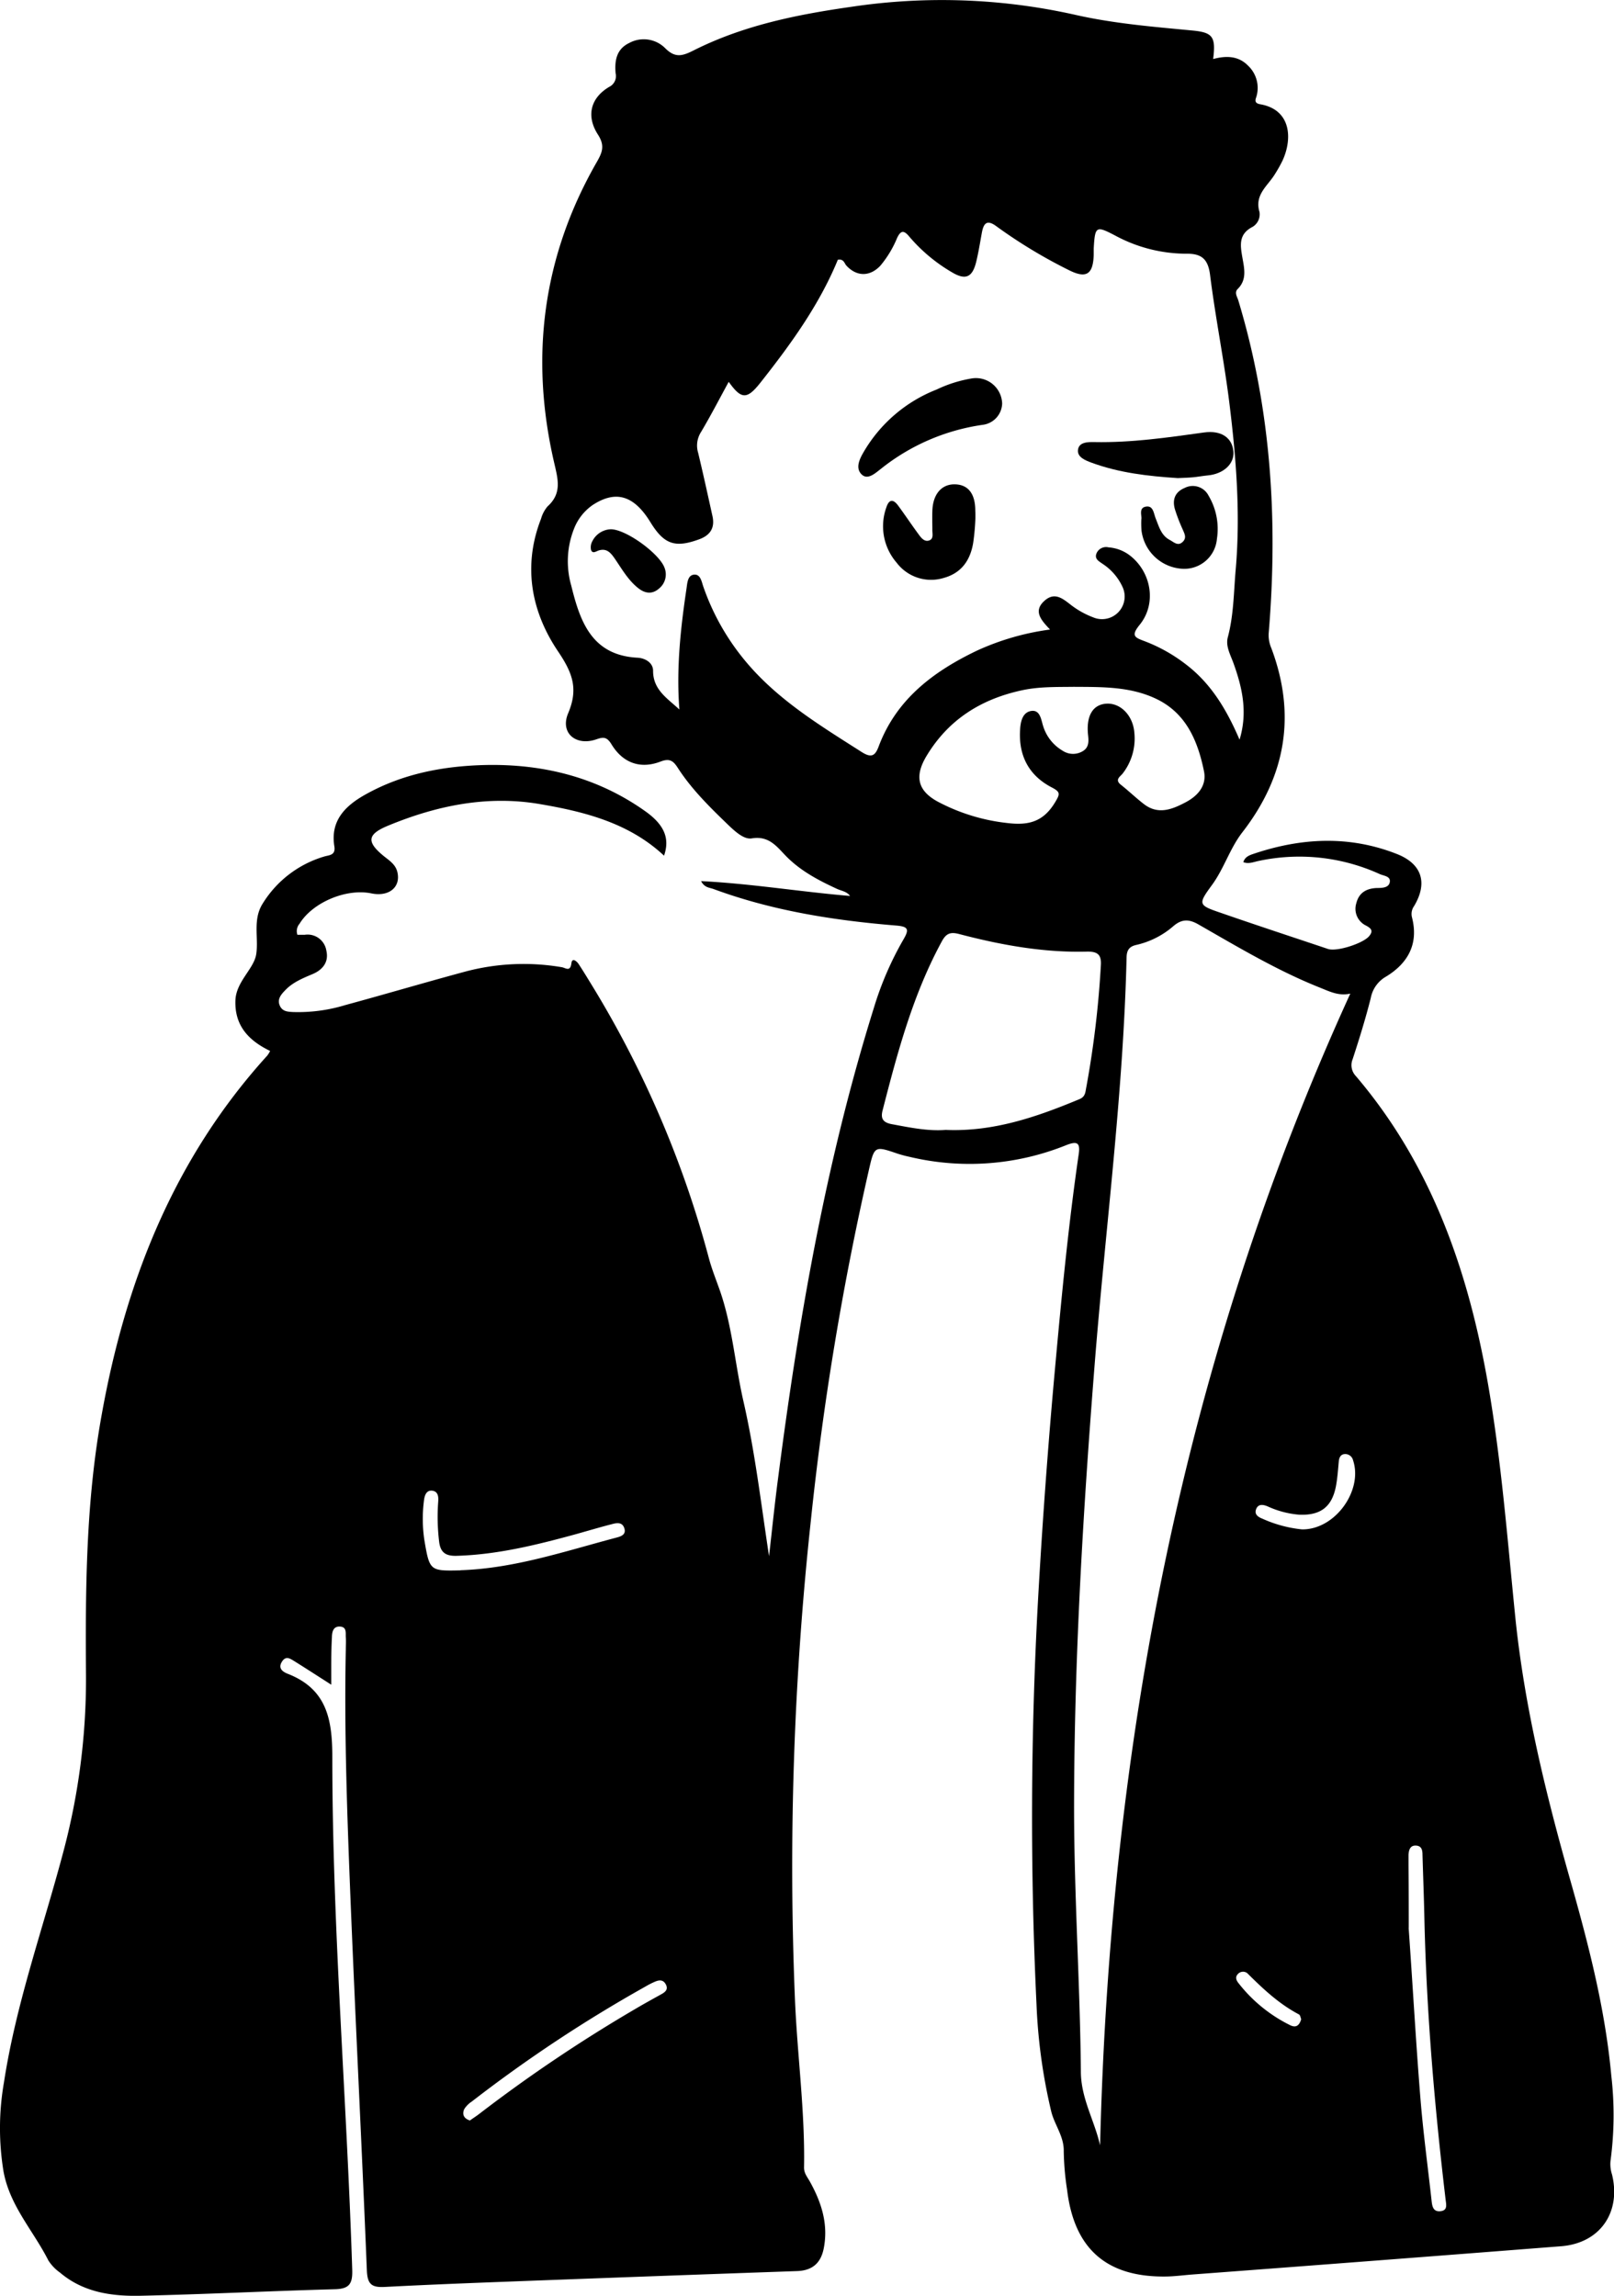 <svg xmlns="http://www.w3.org/2000/svg" viewBox="0 0 356.59 507.17"><title>andrealorusso</title><g id="Livello_2" data-name="Livello 2"><g id="Livello_1-2" data-name="Livello 1"><g id="QbqKKx.tif"><path d="M73.19,372.17c-3.21-2.05-5.58-3.59-8-5.1-1-.6-2-1.44-2.92.05s.28,2.24,1.3,2.64c8.53,3.33,9.85,9.9,9.85,18.32,0,37.83,3.2,75.56,4.4,113.37.09,3.06-.64,4.18-3.81,4.27-14.32.38-28.63,1.12-42.95,1.44-6.34.14-12.62-.73-17.77-5.09a9.79,9.79,0,0,1-2.6-2.7c-3.29-6.53-8.49-12-9.9-19.6A58.81,58.81,0,0,1,.88,460c2.64-17.26,8.53-33.7,13-50.49A148.26,148.26,0,0,0,19,370.08c-.15-19.16,0-38.28,3.41-57.22,5.28-29.75,16.05-57,36.66-79.69a7,7,0,0,0,.61-1c-4.66-2.26-7.84-5.49-7.67-11.1.12-4.23,4.09-7,4.6-10.28.55-3.6-.82-7.61,1.41-11.15a23.93,23.93,0,0,1,13.6-10.42c1.08-.33,2.58-.23,2.25-2.26-.93-5.71,2.48-9,6.9-11.46C89,170.9,98,169.22,107.23,169c12.77-.27,24.76,2.7,35.33,10.21,4.33,3.07,5.43,6.1,4.15,9.82-7.67-7.19-17.45-9.7-27.39-11.39-11.6-2-22.8.3-33.58,4.76-4.59,1.9-4.82,3.54-1,6.68,1.23,1,2.64,1.84,3.05,3.56.8,3.34-1.85,5.52-5.74,4.72-5.56-1.15-13,2-15.88,6.72a2.47,2.47,0,0,0-.46,2.43c.48,0,1,0,1.59,0A4.19,4.19,0,0,1,72.1,210c.6,2.53-.83,4.25-3,5.17S64.66,217,63,218.77c-.88.91-1.78,1.93-1.21,3.32s1.8,1.41,2.91,1.48a35.7,35.7,0,0,0,11.53-1.52c8.83-2.4,17.62-5,26.44-7.38a50.15,50.15,0,0,1,21.46-1c.8.12,1.87,1.14,2.12-.91.16-1.27,1.19-.42,1.61.24,1.07,1.62,2.07,3.29,3.09,4.95A227.5,227.5,0,0,1,156.63,278c.65,2.42,1.6,4.76,2.43,7.13,2.75,7.91,3.33,16.28,5.18,24.38,2.58,11.26,3.91,22.74,5.67,34.27.66-5.75,1.24-11.52,2-17.26,4.53-35.13,10.56-69.95,21.15-103.84a71.69,71.69,0,0,1,6.52-15.1c1.35-2.29,1.12-2.9-1.64-3.12-13.73-1.13-27.28-3.26-40.29-8.06-.91-.34-2-.28-2.75-1.75,11.15.56,21.94,2.36,32.91,3.28-.73-1-1.89-1.11-2.87-1.56-3.95-1.82-7.79-3.82-10.95-6.92-2.19-2.14-3.88-4.91-7.89-4.24-1.67.28-3.53-1.39-5-2.77-4.14-4-8.26-8-11.37-12.84-1-1.55-1.81-2.12-3.79-1.36-4.48,1.72-8.36.31-10.87-3.86-1-1.61-1.77-1.59-3.29-1.06-4.54,1.58-8.1-1.39-6.25-5.76,2.26-5.35,1-8.83-2.15-13.53-6-8.83-7.94-18.94-3.84-29.44a7.18,7.18,0,0,1,1.43-2.71c3.23-2.93,2.31-6,1.44-9.77-5.37-23.25-2.52-45.49,9.44-66.31,1.25-2.17,1.81-3.65.26-6.06-2.67-4.15-1.61-8.13,2.49-10.55a2.65,2.65,0,0,0,1.41-3c-.24-2.78.17-5.33,3-6.69a6.7,6.7,0,0,1,8,1.19c2.14,2.13,3.72,1.71,6.17.48,11-5.55,22.82-7.94,34.89-9.66a134.66,134.66,0,0,1,49.2,1.7c8.73,2,17.4,2.69,26.17,3.53,4.48.43,5.21,1.34,4.59,6.3,2.8-.75,5.51-.74,7.64,1.4a6.76,6.76,0,0,1,1.8,7.26c-.31.94.25,1.21,1,1.34,6.74,1.2,7.15,7.52,4.88,12.45a30.49,30.49,0,0,1-1.69,3c-1.57,2.59-4.55,4.51-3.39,8.35a3.23,3.23,0,0,1-1.54,3.28c-3.17,1.63-2.7,4.15-2.22,6.91.41,2.33,1,4.77-1.06,6.81-.8.8-.1,1.72.15,2.57,7.25,24,8.77,48.58,6.7,73.45a7.16,7.16,0,0,0,.57,3.29c5.56,14.76,3.21,28.33-6.37,40.69-2.83,3.65-4.08,8.11-6.83,11.8-3,4.11-2.92,4.33,2,6,7.89,2.74,15.82,5.34,23.74,8,2,.65,7.79-1.26,9.08-2.83,1-1.2.41-1.74-.69-2.34a4.1,4.1,0,0,1-2.14-4.94c.58-2.35,2.29-3.29,4.58-3.36,1.16,0,2.63-.05,2.82-1.34s-1.37-1.34-2.24-1.74A42.85,42.85,0,0,0,278,190.21c-1.07.22-2.14.71-3.3.25.35-1.2,1.37-1.54,2.32-1.86,10.53-3.54,21.1-4.07,31.58.05,5.57,2.18,6.88,6.38,3.83,11.5a3,3,0,0,0-.47,2.52c1.5,5.83-.88,10.13-5.75,13.08a6.91,6.91,0,0,0-3.36,4.73c-1.15,4.55-2.53,9-4,13.5a3.47,3.47,0,0,0,.71,3.74C316.38,257.47,324.47,281,328.8,306c2.91,16.83,4.23,33.86,5.94,50.83,2,20,6.78,39.44,12.25,58.73,4,14.1,7.66,28.29,9,42.95a75.74,75.74,0,0,1-.17,18.85,7.28,7.28,0,0,0,.33,3c2.06,8.4-2.67,15.18-11.22,15.86q-40.77,3.19-81.55,6.25c-1.94.15-3.88.42-5.82.44-13.08.17-20.24-6.12-21.8-19.15a61.39,61.39,0,0,1-.74-8.53c.06-3.29-2-5.76-2.75-8.72A123.17,123.17,0,0,1,229,442.77a870.24,870.24,0,0,1,.34-89.35q1.43-25.56,3.74-51c1.44-15.83,2.95-31.67,5.24-47.41.37-2.5-.25-3-2.66-2.07A57.11,57.11,0,0,1,201,255.57a27.2,27.2,0,0,1-2.65-.7c-5.2-1.77-5.16-1.77-6.44,3.84a654.57,654.57,0,0,0-12.79,77.44,712.05,712.05,0,0,0-3.48,105.7c.53,12.35,2.23,24.65,2,37,0,1.29.75,2.1,1.29,3.09,2.56,4.6,4.12,9.41,3.06,14.77-.65,3.28-2.56,4.9-5.94,5q-28.53,1-57,2.07c-11.34.43-22.68.84-34,1.43-2.92.16-3.88-.56-4-3.68-1.16-28.74-2.65-57.47-3.78-86.21-.66-16.95-1.22-33.91-.87-50.89,0-.91.06-1.83,0-2.75s.26-2.26-1.28-2.35-1.77,1.24-1.79,2.37C73.15,365,73.19,368.16,73.19,372.17ZM150.1,156.74c-.7-9,.25-17.87,1.57-26.69.18-1.26.25-2.88,1.56-3.09,1.53-.24,1.77,1.52,2.16,2.64a52.5,52.5,0,0,0,8.36,15.29c7.21,9.2,17,15.1,26.64,21.25,2.23,1.42,3,.72,3.74-1.24,3.93-10.47,12.14-16.59,21.76-21.19a56.78,56.78,0,0,1,16.1-4.64c-2-2.1-3.75-4.07-1.25-6.33,2.3-2.09,4.12-.45,6,1a19.16,19.16,0,0,0,4.78,2.64,5,5,0,0,0,6.48-6.73,12.14,12.14,0,0,0-4.43-5.11c-.79-.57-1.89-1.09-1.25-2.43a2.3,2.3,0,0,1,2.61-1.19,8.79,8.79,0,0,1,4.74,1.82c4.72,3.69,5.92,10.62,2.12,15.29-2.05,2.52-1,2.82,1.21,3.66a35.51,35.51,0,0,1,9.19,5.22c5.5,4.25,8.88,10,11.67,16.49,1.86-6.08.59-11.56-1.38-17-.67-1.83-1.73-3.68-1.21-5.63,1.31-4.91,1.3-9.94,1.74-14.94,1.07-12.28.12-24.49-1.38-36.64-1.17-9.51-3.09-18.93-4.28-28.45-.44-3.49-1.86-4.71-5.14-4.69a33.17,33.17,0,0,1-15.8-4c-4.26-2.23-4.48-2.12-4.77,2.86,0,.45,0,.91,0,1.37-.13,4.4-1.68,5.34-5.59,3.34a111,111,0,0,1-15.85-9.59c-2.16-1.62-2.89-.72-3.28,1.42s-.73,4.28-1.24,6.39c-.85,3.46-2.36,4.11-5.38,2.3a36.46,36.46,0,0,1-9.44-7.91c-1.2-1.44-1.87-1.3-2.65.32a23.35,23.35,0,0,1-3.71,6.15c-2.31,2.45-5.21,2.44-7.48,0-.48-.51-.57-1.55-1.91-1.32C181,67.38,174.68,76.08,168,84.54c-2.95,3.73-4.2,3.75-7-.19-2.06,3.77-4,7.53-6.15,11.14a5.54,5.54,0,0,0-.61,4.53c1.12,4.66,2.14,9.34,3.17,14,.56,2.53-.44,4.19-2.86,5.09-5.4,2-7.83,1.17-10.85-3.75-3.64-5.93-7.64-7.13-12.75-3.8a11.39,11.39,0,0,0-4.16,5.33,19.52,19.52,0,0,0-.58,12.48c1.94,7.9,4.52,15.42,14.68,15.93,1.62.09,3.4,1.08,3.4,2.89C144.28,152.4,147.45,154.27,150.1,156.74ZM298.33,219.5c-2.59.59-4.63-.5-6.76-1.34-9.4-3.75-18.05-8.94-26.79-13.94-2.12-1.22-3.68-1.19-5.49.33a18.8,18.8,0,0,1-8.17,4.18c-1.58.34-2.18,1.09-2.22,2.8-.72,30.17-4.7,60.08-7.07,90.11-2.56,32.46-4.5,64.94-4.53,97.51,0,19.5,1.32,39,1.5,58.44,0,5.94,3,10.82,4.25,16.34C245.22,385.7,261.29,300.59,298.33,219.5Zm-89.4,30.11c10.53.45,20.1-2.85,29.55-6.79,1.28-.53,1.3-1.46,1.48-2.41a216.22,216.22,0,0,0,3.26-27.19c.14-2.27-.67-3-2.92-3-9.67.27-19.09-1.44-28.39-3.88-1.88-.49-2.84-.19-3.81,1.59-6.41,11.77-9.82,24.57-13.12,37.43-.45,1.79.15,2.65,2.14,3C201.06,249.09,205,249.92,208.93,249.61Zm28.29-97.88c-3.77.05-7.54-.06-11.28.73-9.06,1.92-16.3,6.41-21.17,14.43-2.76,4.52-2.1,7.74,2.39,10.19a42.65,42.65,0,0,0,15.25,4.72c4.68.59,8-.15,10.64-4.47,1.15-1.9,1.31-2.35-.68-3.38-5.06-2.63-7.34-7-7-12.68.09-1.75.49-3.82,2.35-4.19,2.09-.41,2.3,1.93,2.73,3.26a9.58,9.58,0,0,0,4.35,5.52,4.15,4.15,0,0,0,4.55,0c1.23-.81,1.2-2.11,1.05-3.41-.47-4.26,1-6.78,4-7,3.2-.21,5.94,2.65,6.22,6.44a12.59,12.59,0,0,1-2.59,9c-.53.67-1.82,1.35-.38,2.48,1.7,1.34,3.27,2.86,5,4.2,3.15,2.49,6.24,1.28,9.27-.32,2.77-1.45,4.73-3.74,4.08-6.89-1.31-6.4-3.74-12.42-9.94-15.67C250.14,151.62,243.63,151.77,237.22,151.73Zm74,274.15c1,14.23,1.65,26,2.61,37.77.61,7.52,1.63,15,2.46,22.53.13,1.2.34,2.44,1.89,2.31,1.73-.15,1.33-1.47,1.2-2.62-2.44-20.59-4.21-41.24-4.68-62-.1-4.7-.28-9.4-.42-14.09,0-1-.15-1.94-1.33-2.06-1.4-.13-1.68.94-1.76,2,0,.8,0,1.61,0,2.41C311.24,417.55,311.24,422.94,311.24,425.88Zm-209.46-79c11.9-.39,23.09-4.21,34.45-7.21,1-.26,2.17-.66,1.73-2.05s-1.62-1.21-2.62-.95c-2.87.73-5.71,1.59-8.57,2.38-8.5,2.31-17,4.4-25.9,4.65-2.38.06-3.54-.73-3.83-3.12a45.67,45.67,0,0,1-.2-8.9c.08-1.1-.06-2.23-1.36-2.37s-1.66,1.13-1.78,2.1a31.52,31.52,0,0,0,.09,8.89C94.92,347.07,95,347.06,101.78,346.91Zm2.08,121.54c.63-.45,1.39-.93,2.1-1.48a331.34,331.34,0,0,1,34.49-23.18c1.87-1.11,3.78-2.15,5.68-3.21.86-.48,1.58-1.05,1-2.16s-1.48-1-2.38-.62a17.94,17.94,0,0,0-2.14,1.09,310.65,310.65,0,0,0-38.36,25.4,5.5,5.5,0,0,0-1.66,1.67C102.09,467,102.38,468,103.86,468.45ZM287.67,337.86c7.33.08,13.49-8.62,11.27-15.26a1.77,1.77,0,0,0-1.73-1.38c-.94,0-1.33.67-1.42,1.59-.17,1.82-.29,3.65-.62,5.44-.87,4.65-3.42,6.58-8.19,6.36a20.75,20.75,0,0,1-6.91-1.83c-1-.42-2.13-.62-2.58.7-.37,1.09.52,1.67,1.38,2A28,28,0,0,0,287.67,337.86Zm-.19,108.21c-.13-.3-.2-.91-.51-1.07-4.39-2.31-7.94-5.65-11.41-9.11a1.54,1.54,0,0,0-2.17.32c-.51.61-.25,1.27.21,1.85a32.94,32.94,0,0,0,11.26,9.24C286.16,448,287,447.68,287.48,446.07Z"/><path d="M221.41,89.13a4.89,4.89,0,0,1-4.3,4.72,46.53,46.53,0,0,0-22.57,9.79c-1.21.93-2.83,2.44-4.15,1.19-1.5-1.43-.45-3.49.47-5.06a32.28,32.28,0,0,1,16.08-13.72,28.83,28.83,0,0,1,7.77-2.45A5.79,5.79,0,0,1,221.41,89.13Z"/><path d="M215.5,114.52A50.07,50.07,0,0,1,215,120c-.67,3.88-2.65,6.58-6.42,7.65a9.54,9.54,0,0,1-10.47-3.33,12.3,12.3,0,0,1-2.28-12.24c.61-1.87,1.55-1.81,2.6-.39,1.55,2.1,3,4.29,4.56,6.4.53.73,1.22,1.61,2.21,1.33,1.15-.33.77-1.5.79-2.37,0-1.37-.05-2.74,0-4.12.09-3.79,2.09-6.08,5.15-5.93,2.83.13,4.34,2.15,4.34,5.83C215.51,113.37,215.5,114,215.5,114.52Z"/><path d="M260.21,105.62c-6.58-.43-12.92-1.16-19-3.39-1.44-.53-3.21-1.23-3.05-2.81.18-1.77,2.18-1.79,3.64-1.76,8.15.16,16.17-1,24.2-2.12,3.85-.54,6.28,1.19,6.51,4.26.2,2.69-2.21,4.9-5.64,5.22-1.14.11-2.26.33-3.4.43S261.19,105.57,260.21,105.62Z"/><path d="M252.16,114.72c.17-.71-.66-2.51,1-2.8s1.72,1.5,2.18,2.63c.72,1.78,1.21,3.74,3.1,4.73.85.44,1.75,1.41,2.78.5s.51-1.82.08-2.81a39.11,39.11,0,0,1-1.71-4.44c-.63-2.13,0-3.85,2.15-4.74a3.91,3.91,0,0,1,5.28,1.72,14.38,14.38,0,0,1,1.84,9.54,7.23,7.23,0,0,1-7.77,6.59,9.64,9.64,0,0,1-8.89-8.44A19.47,19.47,0,0,1,252.16,114.72Z"/><path d="M135,116.92c3.48.09,10.71,5.45,11.81,8.49a4,4,0,0,1-1.21,4.61c-1.52,1.34-3.13,1.09-4.64-.13-2.18-1.74-3.54-4.15-5.08-6.4-.87-1.26-1.75-2.45-3.59-1.89-.58.18-1.37.83-1.71-.12a2.75,2.75,0,0,1,.3-1.94A4.75,4.75,0,0,1,135,116.92Z"/></g></g></g></svg>